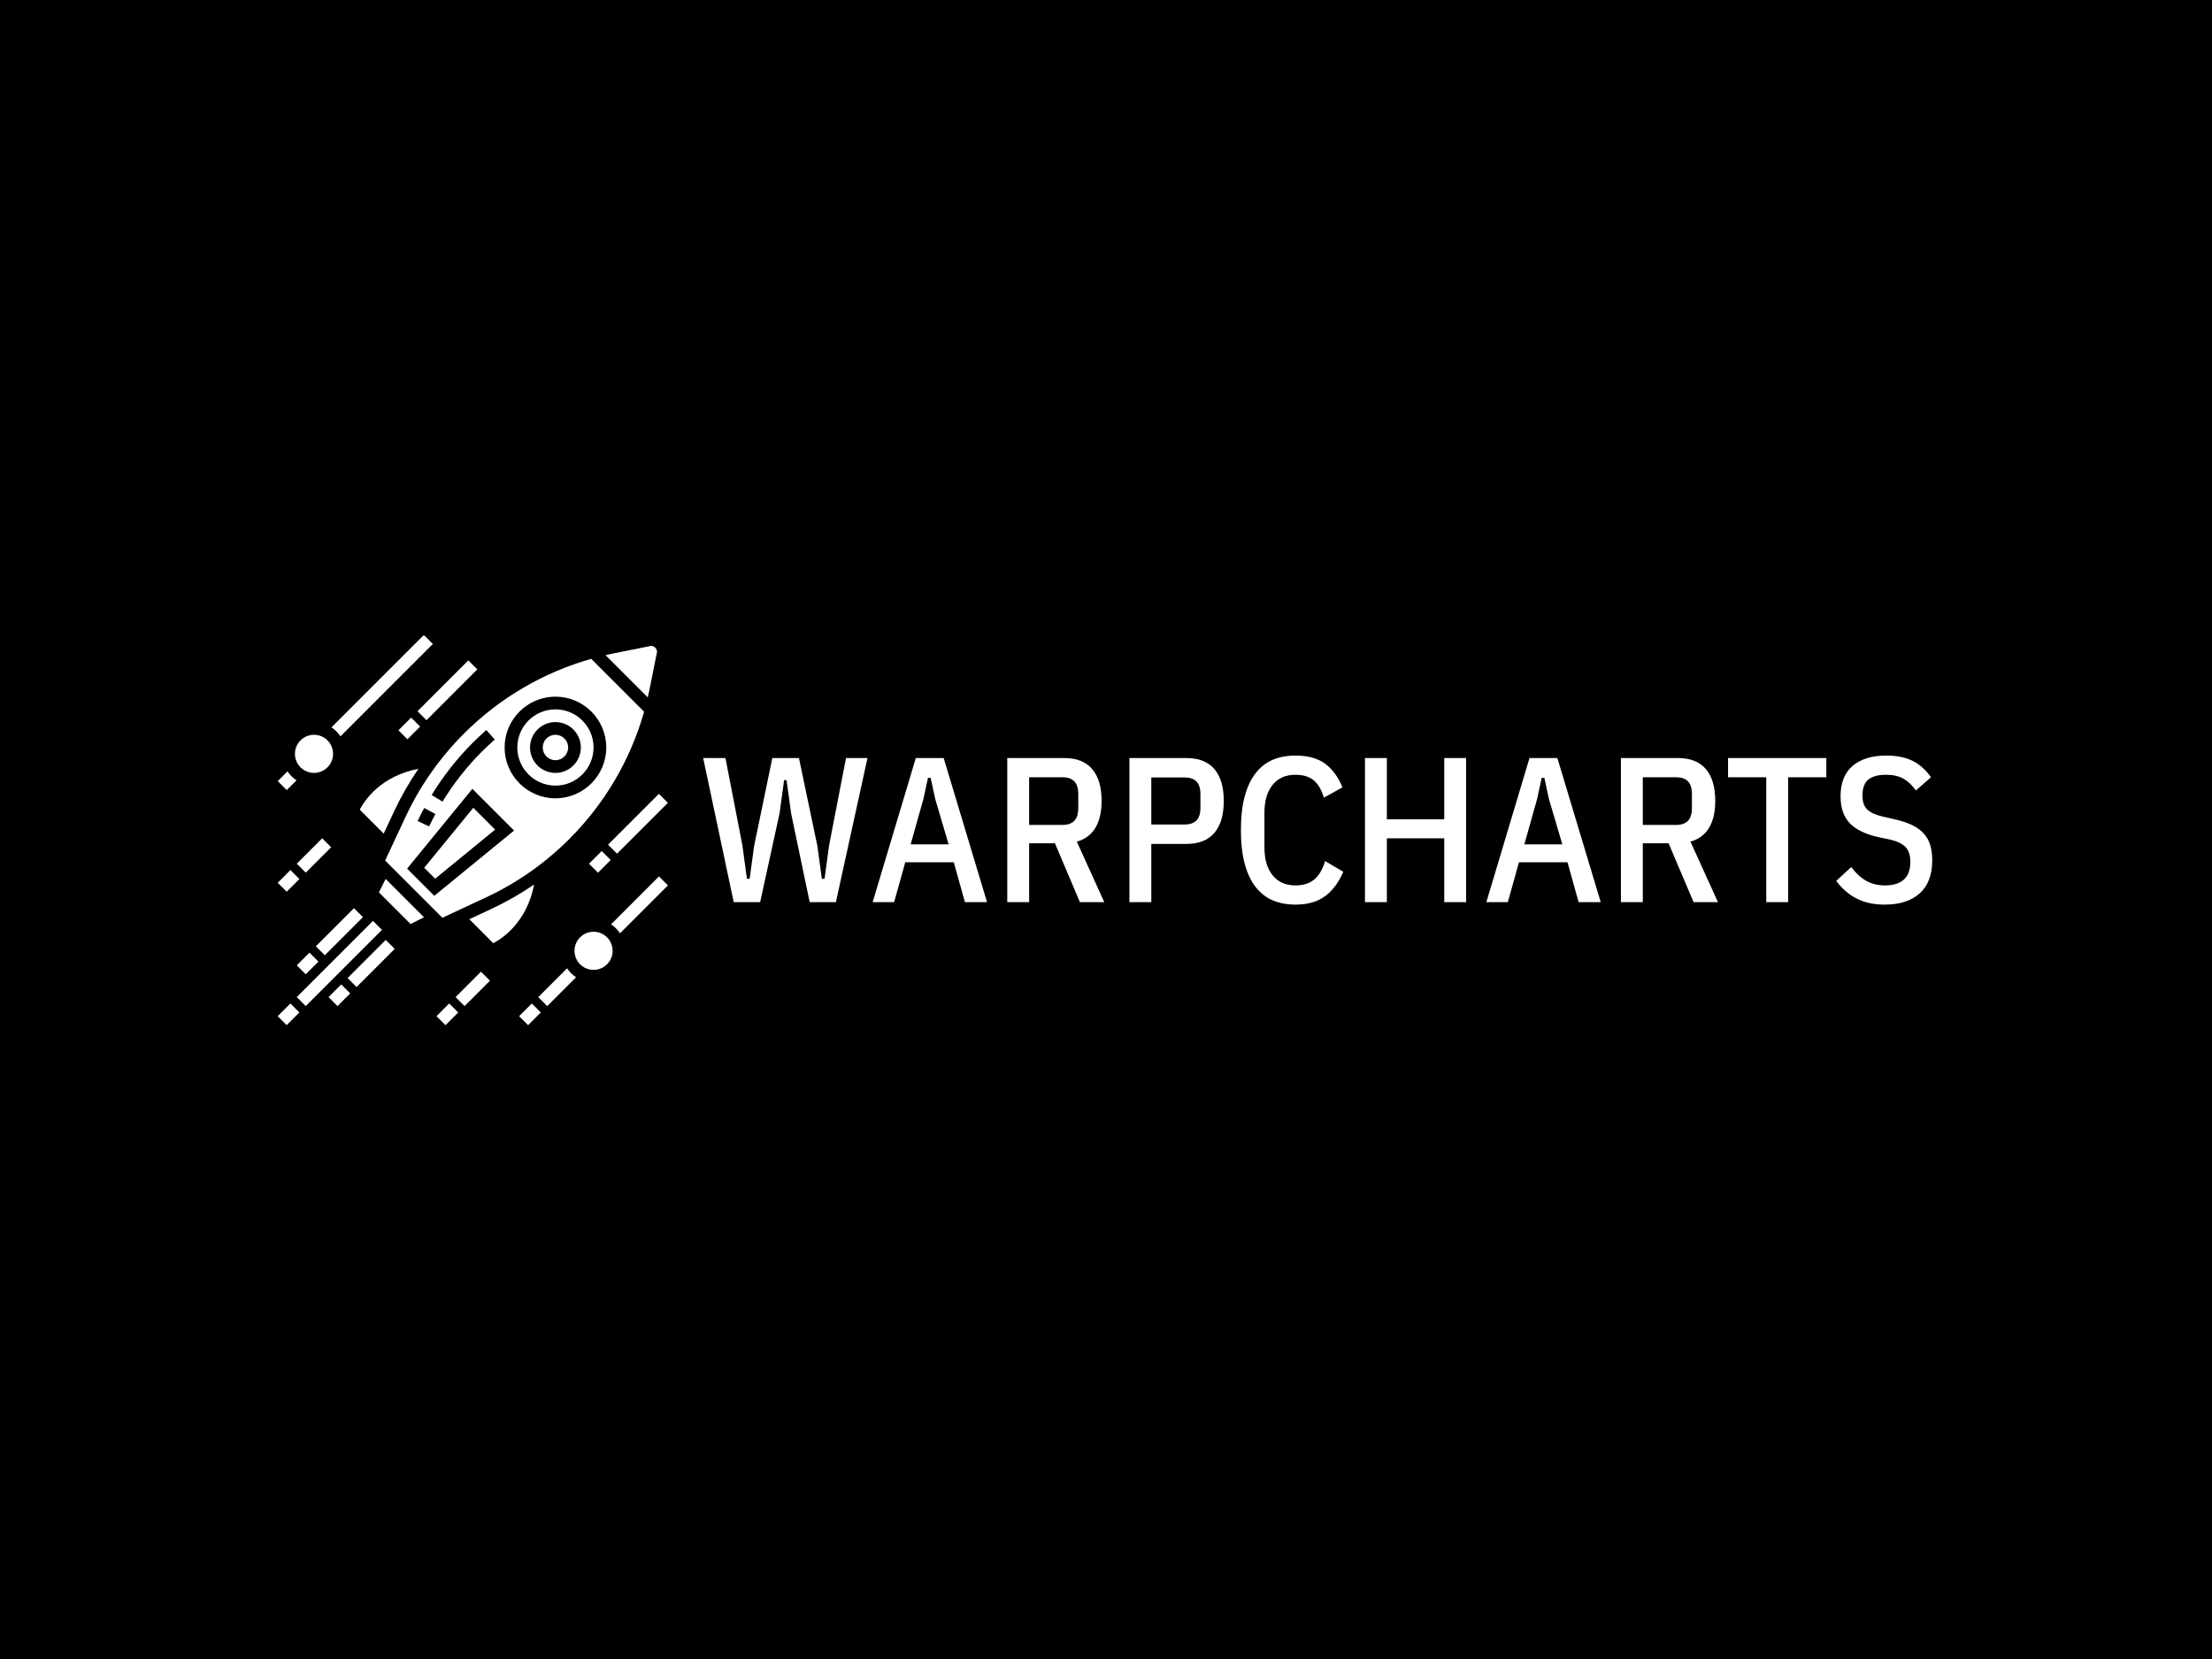 <svg xmlns="http://www.w3.org/2000/svg" version="1.1" xmlns:xlink="http://www.w3.org/1999/xlink" xmlns:svgjs="http://svgjs.dev/svgjs" width="2000" height="1500" viewBox="0 0 2000 1500"><rect width="2000" height="1500" fill="#000000"></rect><g transform="matrix(0.75,0,0,0.75,249.091,574.655)"><svg viewBox="0 0 396 93" data-background-color="#ffffff" preserveAspectRatio="xMidYMid meet" height="469" width="2000" xmlns="http://www.w3.org/2000/svg" xmlns:xlink="http://www.w3.org/1999/xlink"><g id="tight-bounds" transform="matrix(1,0,0,1,0.24,-0.14)"><svg viewBox="0 0 395.52 93.28" height="93.28" width="395.52"><g><svg viewBox="0 0 532.408 125.564" height="93.28" width="395.52"><g transform="matrix(1,0,0,1,136.888,38.801)"><svg viewBox="0 0 395.52 47.962" height="47.962" width="395.52"><g id="textblocktransform"><svg viewBox="0 0 395.52 47.962" height="47.962" width="395.52" id="textblock"><g><svg viewBox="0 0 395.52 47.962" height="47.962" width="395.52"><g transform="matrix(1,0,0,1,0,0)"><svg width="395.52" viewBox="1.1 -35.5 297.68 36.1" height="47.962" data-palette-color="#000000"><path d="M14.9 0L8.5 0 1.1-34.9 6.5-34.9 10.6-13.75 11.7-5.65 12.35-5.65 13.45-13.65 17.85-34.9 24.3-34.9 28.75-13.65 29.85-5.65 30.5-5.65 31.6-13.75 35.7-34.9 40.9-34.9 33.25 0 26.9 0 22.4-21.5 21.3-29.55 20.7-29.55 19.6-21.5 14.9 0ZM69.85 0L64.5 0 61.8-9.65 50.05-9.65 47.35 0 42.15 0 52.6-34.9 59.35-34.9 69.85 0ZM60.55-14L57.3-25 56.2-30.1 55.55-30.1 54.45-25 51.35-14 60.55-14ZM80.05-14.25L80.05 0 74.75 0 74.75-34.9 88.55-34.9Q93.05-34.9 95.32-32.23 97.6-29.55 97.6-24.55L97.6-24.55Q97.6-20.5 96.1-18 94.6-15.5 91.6-14.65L91.6-14.65 98.25 0 92.35 0 86.3-14.25 80.05-14.25ZM80.05-18.7L88.1-18.7Q90-18.7 90.97-19.68 91.95-20.65 91.95-22.85L91.95-22.85 91.95-26.1Q91.95-28.3 90.97-29.28 90-30.25 88.1-30.25L88.1-30.25 80.05-30.25 80.05-18.7ZM109.64 0L104.34 0 104.34-34.9 118.14-34.9Q122.64-34.9 124.92-32.23 127.19-29.55 127.19-24.5L127.19-24.5Q127.19-19.45 124.92-16.78 122.64-14.1 118.14-14.1L118.14-14.1 109.64-14.1 109.64 0ZM109.64-30.2L109.64-18.8 117.69-18.8Q119.59-18.8 120.57-19.78 121.54-20.75 121.54-22.9L121.54-22.9 121.54-26.1Q121.54-28.25 120.57-29.23 119.59-30.2 117.69-30.2L117.69-30.2 109.64-30.2ZM144.54 0.6L144.54 0.6Q141.49 0.6 139.07-0.43 136.64-1.45 134.92-3.65 133.19-5.85 132.27-9.28 131.34-12.7 131.34-17.45L131.34-17.45Q131.34-22.2 132.27-25.63 133.19-29.05 134.92-31.25 136.64-33.45 139.07-34.48 141.49-35.5 144.54-35.5L144.54-35.5Q148.99-35.5 151.67-33.58 154.34-31.65 155.94-27.8L155.94-27.8 151.44-25.3Q150.54-28.25 148.92-29.55 147.29-30.85 144.54-30.85L144.54-30.85Q140.99-30.85 139.02-28.4 137.04-25.95 137.04-21.65L137.04-21.65 137.04-13.25Q137.04-8.95 139.02-6.5 140.99-4.05 144.54-4.05L144.54-4.05Q147.34-4.05 149.07-5.45 150.79-6.85 151.74-9.95L151.74-9.95 156.14-7.35Q154.49-3.5 151.74-1.45 148.99 0.6 144.54 0.6ZM180.59 0L180.59-15.45 166.69-15.45 166.69 0 161.39 0 161.39-34.9 166.69-34.9 166.69-20.05 180.59-20.05 180.59-34.9 185.89-34.9 185.89 0 180.59 0ZM218.49 0L213.14 0 210.44-9.65 198.69-9.65 195.99 0 190.79 0 201.24-34.9 207.99-34.9 218.49 0ZM209.19-14L205.94-25 204.84-30.1 204.19-30.1 203.09-25 199.99-14 209.19-14ZM228.68-14.25L228.68 0 223.38 0 223.38-34.9 237.18-34.9Q241.68-34.9 243.96-32.23 246.23-29.55 246.23-24.55L246.23-24.55Q246.23-20.5 244.73-18 243.23-15.5 240.23-14.65L240.23-14.65 246.88 0 240.98 0 234.93-14.25 228.68-14.25ZM228.68-18.7L236.73-18.7Q238.63-18.7 239.61-19.68 240.58-20.65 240.58-22.85L240.58-22.85 240.58-26.1Q240.58-28.3 239.61-29.28 238.63-30.25 236.73-30.25L236.73-30.25 228.68-30.25 228.68-18.7ZM273.13-30.25L263.88-30.25 263.88 0 258.58 0 258.58-30.25 249.33-30.25 249.33-34.9 273.13-34.9 273.13-30.25ZM287.23 0.6L287.23 0.6Q283.33 0.6 280.45-0.88 277.58-2.35 275.53-5.15L275.53-5.15 279.18-8.5Q280.73-6.35 282.73-5.2 284.73-4.05 287.28-4.05L287.28-4.05Q293.48-4.05 293.48-9.75L293.48-9.75Q293.48-12.05 292.38-13.28 291.28-14.5 288.58-15.15L288.58-15.15 285.73-15.75Q281.03-16.8 278.8-19.13 276.58-21.45 276.58-25.65L276.58-25.65Q276.58-30.5 279.5-33 282.43-35.5 287.68-35.5L287.68-35.5Q291.43-35.5 294-34.23 296.58-32.95 298.48-30.25L298.48-30.25 294.83-27.05Q293.48-28.95 291.8-29.9 290.13-30.85 287.58-30.85L287.58-30.85Q284.73-30.85 283.3-29.68 281.88-28.5 281.88-25.8L281.88-25.8Q281.88-23.6 283-22.48 284.13-21.35 286.68-20.75L286.68-20.75 289.53-20.1Q292.03-19.55 293.78-18.73 295.53-17.9 296.65-16.7 297.78-15.5 298.28-13.88 298.78-12.25 298.78-10.1L298.78-10.1Q298.78-4.85 295.75-2.13 292.73 0.6 287.23 0.6Z" opacity="1" transform="matrix(1,0,0,1,0,0)" fill="#ffffff" class="wordmark-text-0" data-fill-palette-color="primary" id="text-0"></path></svg></g></svg></g></svg></g></svg></g><g><svg viewBox="0 0 125.566 125.564" height="125.564" width="125.566"><g><svg xmlns="http://www.w3.org/2000/svg" xmlns:xlink="http://www.w3.org/1999/xlink" version="1.1" x="0" y="0" viewBox="1.292 1.293 61.415 61.415" style="enable-background:new 0 0 64 64;" xml:space="preserve" height="125.564" width="125.566" class="icon-icon-0" data-fill-palette-color="accent" id="icon-0"><g fill="#000000" data-fill-palette-color="accent"><path d="M21.387 29.965l-3.185 6.823 9.01 9.01 6.823-3.185c4.898-2.285 9.32-5.383 13.144-9.206 5.603-5.602 9.627-12.474 11.775-20.04l-8.322-8.321c-7.565 2.148-14.437 6.173-20.04 11.775C26.77 20.644 23.673 25.066 21.387 29.965zM24.346 28.525l1.761 0.949c-0.345 0.641-0.675 1.292-0.988 1.953l-1.808-0.855C23.639 29.88 23.984 29.197 24.346 28.525zM25.933 42.347l-4.28-4.279 10.273-12.556 6.562 6.562L25.933 42.347zM45 11c4.411 0 8 3.589 8 8s-3.589 8-8 8-8-3.589-8-8S40.589 11 45 11zM34.127 16.249l1.319 1.502c-0.696 0.612-1.378 1.251-2.026 1.898-2.373 2.373-4.456 5.021-6.193 7.871l-1.708-1.041c1.82-2.985 4.002-5.759 6.487-8.244C32.685 17.558 33.398 16.889 34.127 16.249z" fill="#ffffff" data-fill-palette-color="accent"></path><polygon points="17.217,41.803 22.197,46.783 24.312,45.726 18.274,39.688  " fill="#ffffff" data-fill-palette-color="accent"></polygon><path d="M19.574 29.119c1.104-2.367 2.399-4.622 3.857-6.763-5.939 1.148-8.468 4.962-9.231 6.43l3.77 3.77L19.574 29.119z" fill="#ffffff" data-fill-palette-color="accent"></path><path d="M59.825 9.777l1.172-5.859c-0.04-0.486-0.428-0.875-0.915-0.915l-5.859 1.172c-0.449 0.09-0.895 0.191-1.34 0.294l6.649 6.648C59.634 10.672 59.735 10.227 59.825 9.777z" fill="#ffffff" data-fill-palette-color="accent"></path><polygon points="26.067,39.653 35.512,31.926 32.074,28.488 24.347,37.933  " fill="#ffffff" data-fill-palette-color="accent"></polygon><path d="M45 25c3.309 0 6-2.691 6-6s-2.691-6-6-6-6 2.691-6 6S41.691 25 45 25zM45 15c2.206 0 4 1.794 4 4s-1.794 4-4 4-4-1.794-4-4S42.794 15 45 15z" fill="#ffffff" data-fill-palette-color="accent"></path><circle cx="45" cy="19" r="2.0" fill="#ffffff" data-fill-palette-color="accent"></circle><path d="M34.88 44.426l-3.437 1.604 3.771 3.771c1.464-0.762 5.282-3.29 6.43-9.231C39.503 42.027 37.248 43.321 34.88 44.426z" fill="#ffffff" data-fill-palette-color="accent"></path><rect x="39.586" y="60" transform="matrix(0.707 -0.707 0.707 0.707 -31.125 46.858)" width="2.828" height="2" fill="#ffffff" data-fill-palette-color="accent"></rect><path d="M46.833 53.753l-4.54 4.54 1.414 1.414 4.54-4.54C47.686 54.795 47.205 54.314 46.833 53.753z" fill="#ffffff" data-fill-palette-color="accent"></path><path d="M53.753 46.833c0.561 0.372 1.042 0.853 1.414 1.414l7.54-7.54-1.414-1.414L53.753 46.833z" fill="#ffffff" data-fill-palette-color="accent"></path><circle cx="51" cy="51" r="3.0" fill="#ffffff" data-fill-palette-color="accent"></circle><rect x="1.586" y="60" transform="matrix(0.707 -0.707 0.707 0.707 -42.256 19.989)" width="2.828" height="2" fill="#ffffff" data-fill-palette-color="accent"></rect><rect x="2.515" y="52" transform="matrix(0.707 -0.707 0.707 0.707 -34.255 23.302)" width="16.971" height="2" fill="#ffffff" data-fill-palette-color="accent"></rect><rect x="9.586" y="57" transform="matrix(0.707 -0.707 0.707 0.707 -37.791 24.767)" width="2.828" height="2" fill="#ffffff" data-fill-palette-color="accent"></rect><rect x="11.757" y="52" transform="matrix(0.707 -0.707 0.707 0.707 -32.79 26.837)" width="8.485" height="2" fill="#ffffff" data-fill-palette-color="accent"></rect><rect x="4.586" y="52" transform="matrix(0.707 -0.707 0.707 0.707 -35.719 19.766)" width="2.828" height="2" fill="#ffffff" data-fill-palette-color="accent"></rect><rect x="6.757" y="47" transform="matrix(0.707 -0.707 0.707 0.707 -30.719 21.837)" width="8.485" height="2" fill="#ffffff" data-fill-palette-color="accent"></rect><rect x="50.586" y="36" transform="matrix(0.707 -0.707 0.707 0.707 -10.932 47.607)" width="2.828" height="2" fill="#ffffff" data-fill-palette-color="accent"></rect><rect x="52.343" y="30" transform="matrix(0.707 -0.707 0.707 0.707 -4.933 50.092)" width="11.314" height="2" fill="#ffffff" data-fill-palette-color="accent"></rect><rect x="20.586" y="15" transform="matrix(0.707 -0.707 0.707 0.707 -4.87 20.243)" width="2.828" height="2" fill="#ffffff" data-fill-palette-color="accent"></rect><rect x="22.343" y="9" transform="matrix(0.707 -0.707 0.707 0.707 1.13 22.728)" width="11.314" height="2" fill="#ffffff" data-fill-palette-color="accent"></rect><path d="M4.247 24.167c-0.561-0.372-1.042-0.852-1.414-1.414l-1.54 1.54 1.414 1.414L4.247 24.167z" fill="#ffffff" data-fill-palette-color="accent"></path><path d="M11.167 17.247l14.54-14.54-1.414-1.414-14.54 14.54C10.314 16.205 10.795 16.685 11.167 17.247z" fill="#ffffff" data-fill-palette-color="accent"></path><circle cx="7" cy="20" r="3.0" fill="#ffffff" data-fill-palette-color="accent"></circle><rect x="4.172" y="35" transform="matrix(0.707 -0.707 0.707 0.707 -23.406 15.494)" width="5.657" height="2" fill="#ffffff" data-fill-palette-color="accent"></rect><rect x="1.586" y="39" transform="matrix(0.707 -0.707 0.707 0.707 -27.406 13.838)" width="2.828" height="2" fill="#ffffff" data-fill-palette-color="accent"></rect><rect x="29.172" y="56" transform="matrix(0.707 -0.707 0.707 0.707 -30.933 39.322)" width="5.657" height="2" fill="#ffffff" data-fill-palette-color="accent"></rect><rect x="26.586" y="60" transform="matrix(0.707 -0.707 0.707 0.707 -34.932 37.666)" width="2.828" height="2" fill="#ffffff" data-fill-palette-color="accent"></rect></g></svg></g></svg></g></svg></g><defs></defs></svg><rect width="395.52" height="93.28" fill="none" stroke="none" visibility="hidden"></rect></g></svg></g></svg>